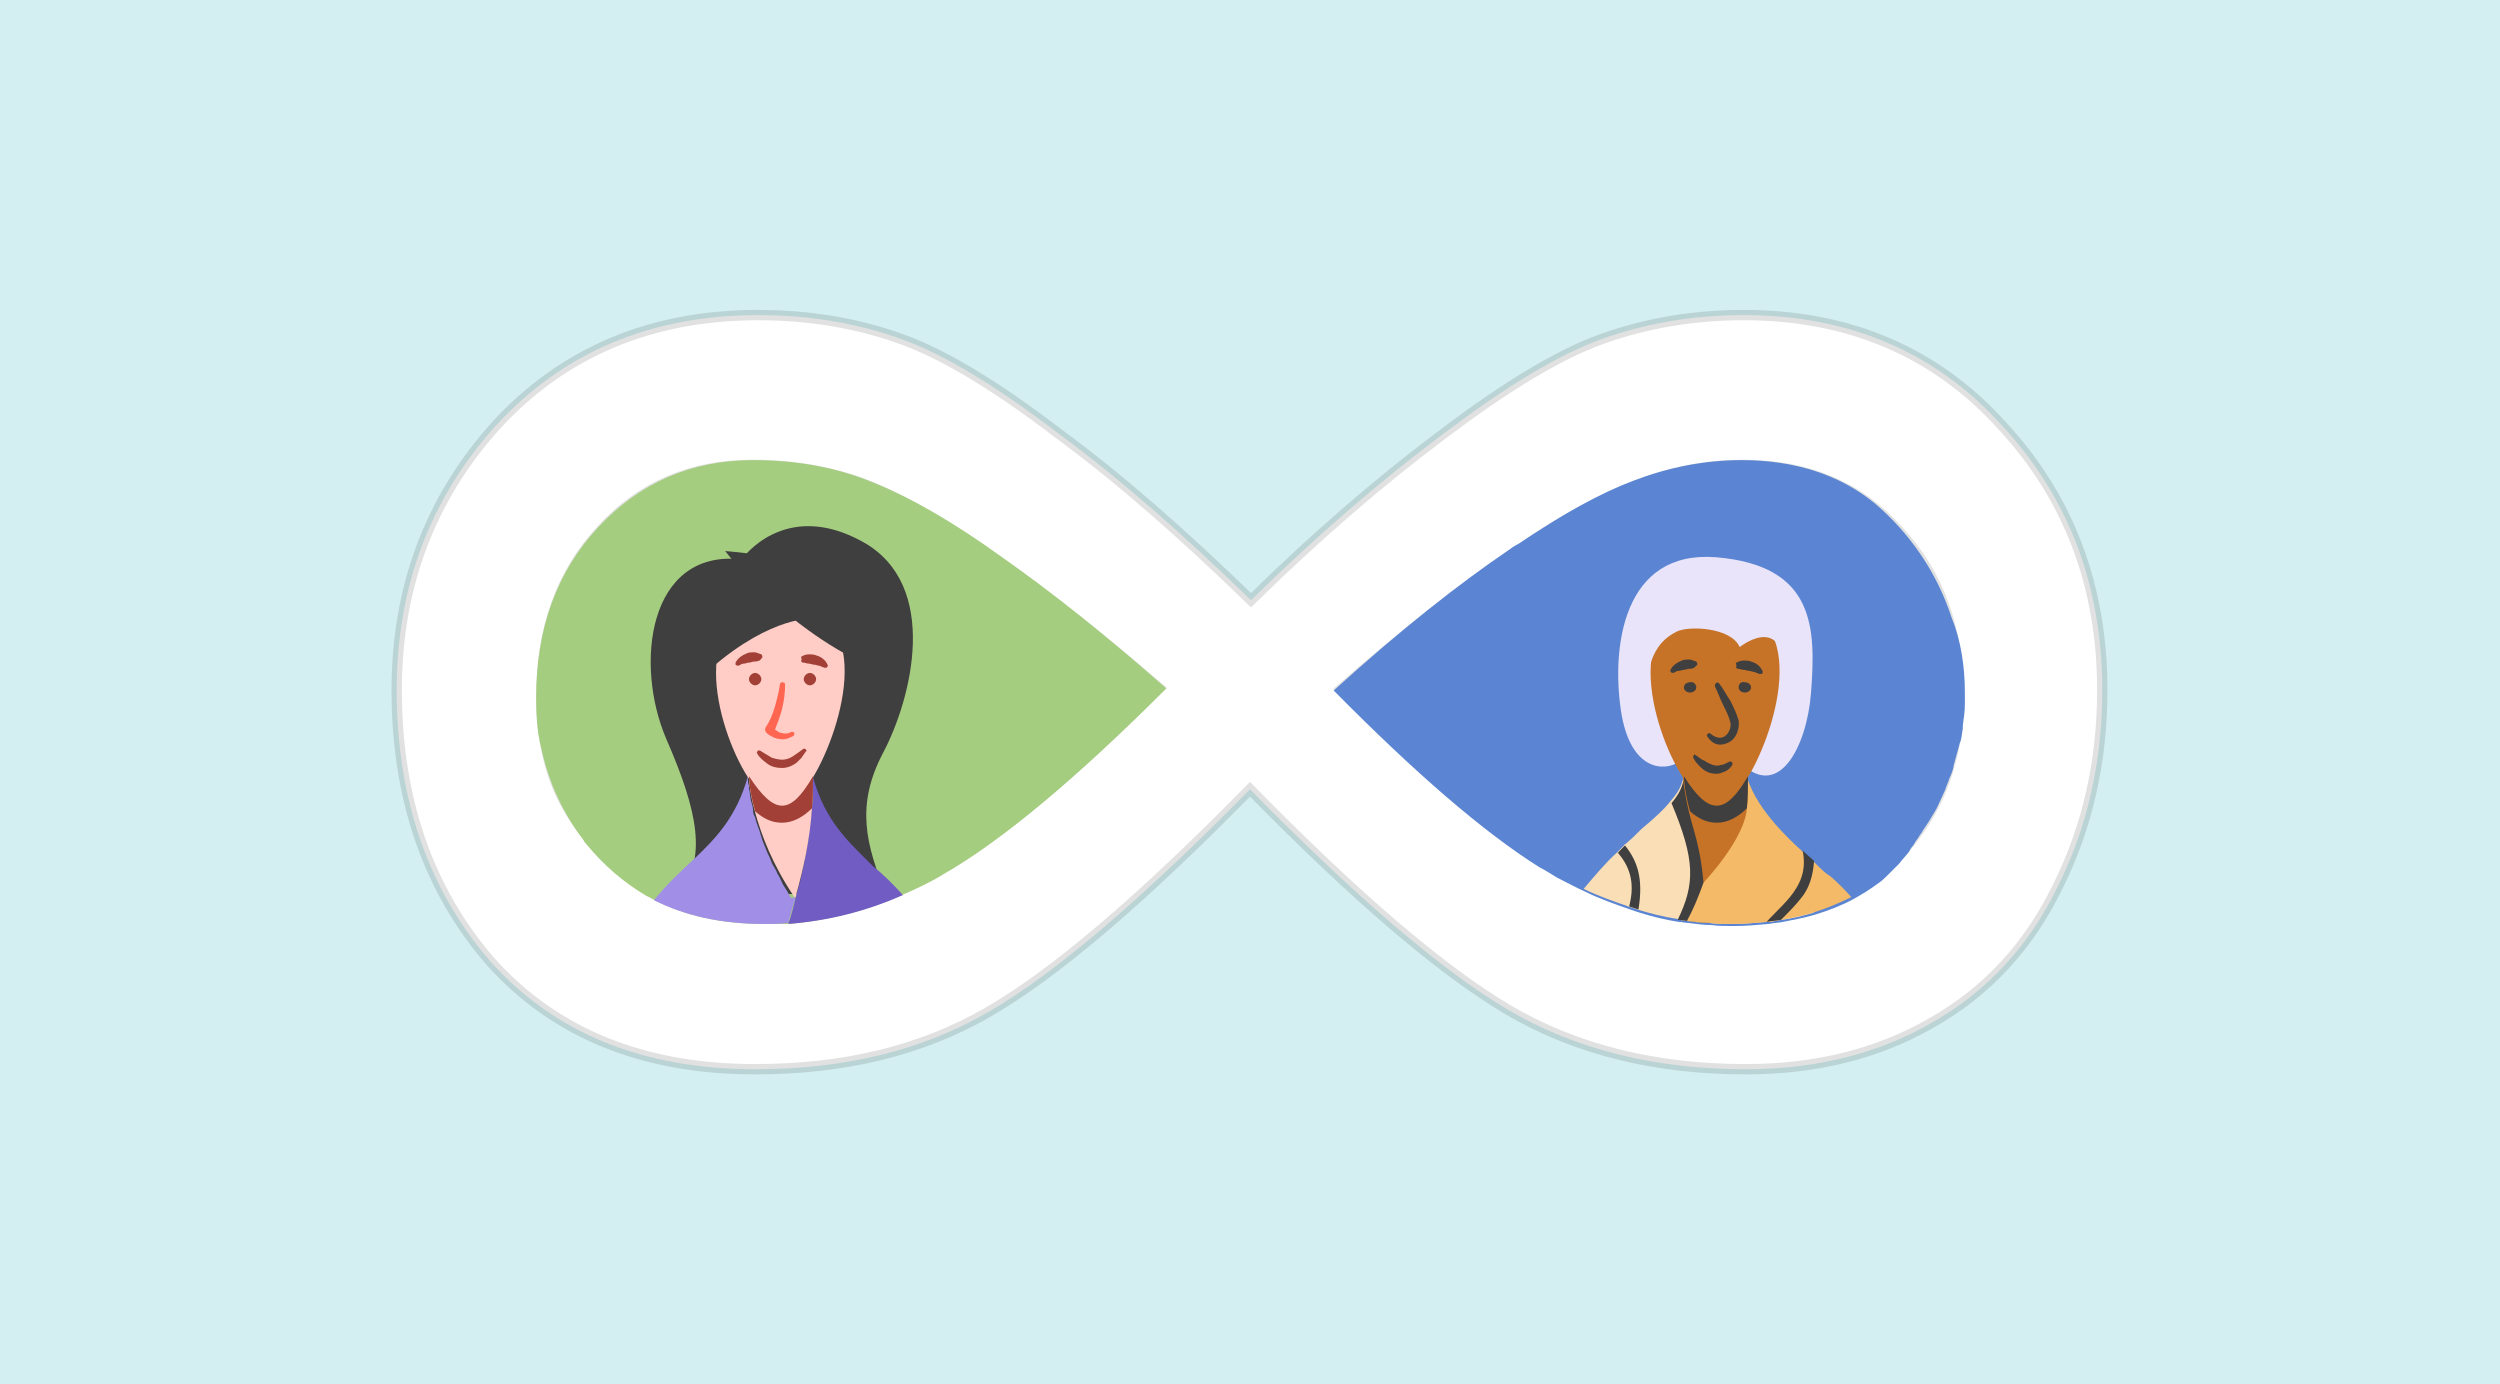 <?xml version="1.0" encoding="utf-8"?>
<!-- Generator: Adobe Illustrator 21.0.0, SVG Export Plug-In . SVG Version: 6.00 Build 0)  -->
<svg version="1.1" id="Слой_1" xmlns="http://www.w3.org/2000/svg" xmlns:xlink="http://www.w3.org/1999/xlink" x="0px" y="0px"
	 viewBox="0 0 242 134" style="enable-background:new 0 0 242 134;" xml:space="preserve">
<style type="text/css">
	.st0{fill:#FFFFFF;}
	.st1{fill:#D3EFF1;}
	.st2{fill:#FFFFFF;stroke:#000000;stroke-opacity:0.12;}
	.st3{fill:#5B85D2;}
	.st4{fill:#E9E4F9;}
	.st5{fill:#FADEB6;}
	.st6{fill:#3F3F3F;}
	.st7{fill:#F4BA67;}
	.st8{fill:#C67328;}
	.st9{fill:#A5CD7F;}
	.st10{fill:#A18FE7;}
	.st11{fill:#715CC3;}
	.st12{fill:#FFCDC6;}
	.st13{fill:#A23F36;}
	.st14{fill:#FF6651;}
</style>
<g>
	<rect id="path-1" class="st0" width="242" height="134"/>
</g>
<title>89229F14-7FD7-4D61-B56A-993A22F49A45</title>
<desc>Created with sketchtool.</desc>
<g id="Pricing">
	<g id="Pricing---Core-Features" transform="translate(-81, -1560)">
		<g id="section-3" transform="translate(81, 1194)">
			<g id="list" transform="translate(0, 109)">
				<g id="item" transform="translate(0, 257)">
					<g id="image">
						<g id="unlimited-users">
							<g id="mask">
								<rect id="path-1_1_" class="st1" width="242" height="134"/>
							</g>
							<g id="design">
								<g transform="translate(39, 31)">
									<g id="Fill-65">
										<g>
											<path id="path-3_1_" d="M145.1,52.1c-4,4.2-9.5,6.3-16.5,6.3c-5.6,0-11.3-1.6-17-4.7C106,50.5,98.8,44.4,90,35.6
												c6.5-5.7,12.2-10.1,16.9-13.3c4.7-3.3,8.8-5.6,12.2-6.8c3.4-1.4,6.9-2,10.5-2c6.5,0,11.6,2.2,15.5,6.6
												c4,4.3,6,9.8,6,16.5C151.1,42.6,149.1,47.8,145.1,52.1 M52.4,53.6C46.8,56.8,41,58.4,35,58.4c-4.5,0-8.4-0.9-11.4-2.7
												s-5.5-4.3-7.6-7.5s-3.1-7.1-3.1-11.8c0-6.7,2-12.2,6-16.5s9-6.5,15-6.5c4.2,0,8.1,0.7,11.7,2.2c3.6,1.4,7.7,3.8,12.4,7.2
												c4.7,3.3,10,7.5,16,12.7C65.2,44.4,58,50.4,52.4,53.6 M154.4,10.5C148.2,3.5,139.9,0,129.6,0c-4.9,0-9.4,0.8-13.5,2.3
												s-9.2,4.6-15.3,9.1c-6,4.5-12.3,9.9-18.9,16.4C75.4,21.4,69.1,15.9,63,11.4c-6-4.6-11-7.6-15.1-9.1
												C43.9,0.8,39.3,0,34.4,0c-10.3,0-18.6,3.5-25,10.5C3.1,17.5,0,25.9,0,35.7c0,10.5,3,19.1,8.9,26C15,68.6,23.4,72,34.1,72
												c8.4,0,15.8-1.8,22.2-5.5c6.4-3.6,14.9-10.9,25.7-21.8c10.3,10.6,18.7,17.7,25.2,21.5c6.5,3.8,14.1,5.7,22.8,5.7
												c6.7,0,12.6-1.5,17.7-4.4c5.2-3,9.2-7.3,12-13.1c2.8-5.7,4.2-12,4.2-18.8C164,25.9,160.8,17.5,154.4,10.5"/>
										</g>
										<path class="st2" d="M144.8,51.8c3.9-4.2,5.8-9.3,5.8-15.3c0-6.6-1.9-11.9-5.8-16.1C141,16.1,136,14,129.7,14
											c-3.6,0-7,0.7-10.4,2c-3.3,1.3-7.4,3.5-12.1,6.8c-4.6,3.1-10.1,7.4-16.4,12.9c8.6,8.6,15.6,14.5,21.1,17.7
											c5.6,3.1,11.2,4.6,16.8,4.6C135.5,57.9,140.9,55.9,144.8,51.8z M73.2,35.6c-5.8-5-11-9.1-15.6-12.3
											c-4.7-3.4-8.8-5.7-12.3-7.2C41.8,14.7,38,14,33.8,14c-5.9,0-10.8,2.1-14.6,6.3c-3.9,4.2-5.8,9.6-5.8,16.1
											c0,4.6,1,8.4,3,11.5s4.5,5.6,7.4,7.3c3,1.7,6.7,2.6,11.2,2.6c5.9,0,11.6-1.6,17.1-4.8l0,0C57.6,50,64.6,44.2,73.2,35.6z
											 M52.6,54.1L52.6,54.1L52.6,54.1L52.6,54.1z M154.8,10.2c6.5,7,9.7,15.6,9.7,25.6c0,6.8-1.4,13.2-4.3,19
											C157.4,60.6,153.3,65,148,68c-5.2,3-11.2,4.5-18,4.5c-8.8,0-16.5-1.9-23.1-5.8c-6.4-3.8-14.7-10.9-24.9-21.3
											C71.4,56.2,62.9,63.4,56.6,67c-6.4,3.7-13.9,5.5-22.5,5.5c-10.9,0-19.4-3.5-25.6-10.4c-6-6.9-9.1-15.7-9.1-26.3
											c0-9.9,3.2-18.5,9.6-25.6C15.5,3.1,24-0.5,34.4-0.5c5,0,9.6,0.8,13.8,2.3s9.3,4.6,15.3,9.2c6,4.4,12.1,9.8,18.6,16.1
											c6.4-6.3,12.6-11.6,18.6-16.1c6.1-4.6,11.2-7.7,15.4-9.2c4.2-1.5,8.8-2.3,13.7-2.3C140-0.5,148.4,3.1,154.8,10.2
											L154.8,10.2z"/>
									</g>
									<g id="Group" transform="translate(12.9, 13.44)">
										<path id="Fill-1" class="st3" d="M138.3,22.6c0,0.4,0,0.8,0,1.1c0,0.7-0.1,1.4-0.2,2.1c0,0.1,0,0.2,0,0.3
											c-0.1,0.5-0.1,1-0.3,1.4c-0.1,0.4-0.2,0.8-0.3,1.1c-0.1,0.4-0.2,0.7-0.3,1.1v0.1c-0.1,0.4-0.2,0.7-0.4,1.1
											c-0.1,0.4-0.3,0.7-0.4,1.1c-0.2,0.4-0.3,0.7-0.5,1.1c-0.2,0.4-0.3,0.7-0.5,1s-0.4,0.7-0.6,1c-0.2,0.3-0.4,0.6-0.6,0.9
											c0,0.1-0.1,0.1-0.1,0.2c-0.2,0.2-0.3,0.5-0.5,0.7c-0.1,0.2-0.2,0.3-0.3,0.5c-0.2,0.2-0.3,0.4-0.4,0.6
											c-0.3,0.4-0.7,0.8-1,1.2c-0.3,0.3-0.5,0.5-0.8,0.8c-0.1,0.1-0.1,0.1-0.2,0.2c-0.3,0.3-0.6,0.6-0.9,0.8l0,0
											c-0.8,0.6-1.6,1.1-2.5,1.6c-1.1,0.6-2.4,1.1-3.7,1.5c-1,0.3-2.1,0.5-3.1,0.7c-0.5,0.1-0.9,0.1-1.4,0.2
											c-1.1,0.1-2.2,0.2-3.4,0.2c-0.7,0-1.5,0-2.2-0.1c-0.7,0-1.4-0.1-2.2-0.2c-0.3,0-0.6-0.1-0.9-0.1c-1.3-0.2-2.5-0.5-3.8-0.9
											c-0.3-0.1-0.6-0.2-0.9-0.3c-1.4-0.5-2.9-1-4.3-1.7c-0.9-0.4-1.8-0.9-2.8-1.4c-0.5-0.3-1.1-0.7-1.7-1
											c-5.4-3.4-12-9.1-19.9-17.1C83.7,16.5,89.3,12.1,94,8.9c0.4-0.3,0.7-0.5,1.1-0.7c4.3-2.9,7.9-4.9,11.1-6.1
											c3.4-1.3,6.9-2,10.5-2c5.1,0,9.5,1.4,12.9,4.2c3.4,2.9,6,6.7,7.4,11C137.9,17.5,138.3,20,138.3,22.6"/>
										<path id="Fill-3" class="st4" d="M110.6,29.3c-1.2,0.9-4.7,1.1-5.6-5s0.2-15.5,9.2-14.8c9.6,0.8,9.7,6.8,9.2,13.2
											c-0.4,5.1-3.2,10.8-7.2,6.3S110.8,29.5,110.6,29.3"/>
										<path id="Fill-5" class="st5" d="M120.5,44.6c-0.5,0.1-0.9,0.2-1.4,0.2c-1.1,0.1-2.2,0.2-3.4,0.2c-0.7,0-1.5,0-2.2-0.1
											c-0.7,0-1.4-0.1-2.2-0.2c-0.3,0-0.6-0.1-0.9-0.2c-1.3-0.2-2.5-0.5-3.8-0.9c-0.3-0.1-0.6-0.2-0.9-0.3
											c-1.4-0.5-2.9-1-4.3-1.7c1.1-1.3,2.1-2.5,3.2-3.5c0,0,0.1,0,0.1-0.1c0.2-0.2,0.4-0.4,0.6-0.6c0,0,0-0.1,0.1-0.1
											c0.6-0.5,1.1-1,1.6-1.5c1.2-1,2.2-1.9,2.9-2.8c0.7-0.8,1.1-1.6,1.2-2.5l0,0l4.1,0.5l0.9,1.4l0,0l0.2,0.3L117,34l0.1,0.2
											l2.1,3.1l2.3,3.5l0.5,0.7l0.2,0.2l0.4,0.6l1.1,1.6C122.6,44.2,121.6,44.5,120.5,44.6"/>
										<path id="Fill-7" class="st6" d="M116.1,32.6v0.7v1.5l-0.1,2.4l-0.2,5.2l-2.2,2.5c-0.7,0-1.4-0.1-2.2-0.2
											c-0.3,0-0.6-0.1-0.9-0.1c1.7-3.5,1.7-5.8-0.6-11.3c0.7-0.8,1.1-1.6,1.2-2.5l0,0l4.1,0.5L116.1,32.6L116.1,32.6z"/>
										<path id="Fill-9" class="st7" d="M127.3,42.4c-1.2,0.6-2.4,1.1-3.7,1.5c-1,0.3-2,0.5-3.1,0.7c-0.5,0.1-0.9,0.2-1.4,0.2
											c-1.1,0.1-2.2,0.2-3.3,0.2c-0.7,0-1.5,0-2.2-0.1c-0.7,0-1.4-0.1-2.2-0.2c0.6-1.1,1.1-2.3,1.6-3.7l0,0
											c0.2-0.5,0.4-1,0.5-1.6c0.2-0.7,0.4-1.4,0.5-2.1l1-2.1l0,0l0.9-1.8l0.2-0.5l1.1-2.1c0.6,1.8,1.6,3.2,2.8,4.6
											c0.8,0.9,1.7,1.8,2.6,2.6c0.3,0.3,0.7,0.7,1.1,1c0.1,0.1,0.2,0.2,0.3,0.3c0.4,0.4,0.8,0.8,1.3,1.1
											C126,41,126.7,41.7,127.3,42.4"/>
										<path id="Fill-11" class="st8" d="M114.2,14.1c9.4,0,6,11.9,3.1,16.7c-2.2,3.7-3.8,3.8-6.3,0
											C107.9,26,104.7,14.1,114.2,14.1"/>
										<path id="Fill-13" class="st6" d="M112.3,28.7c0.3,0.2,0.5,0.4,0.8,0.5c0.3,0.2,0.5,0.3,0.8,0.4s0.5,0.1,0.8,0
											c0.3,0,0.5-0.2,0.8-0.3l0,0c0.1-0.1,0.2,0,0.3,0.1c0,0.1,0,0.2,0,0.2c-0.2,0.3-0.5,0.6-0.9,0.7c-0.4,0.2-0.8,0.2-1.2,0.1
											c-0.4-0.1-0.7-0.3-1-0.6c-0.3-0.3-0.5-0.5-0.7-0.9c0-0.1,0-0.2,0.1-0.3C112.1,28.6,112.2,28.6,112.3,28.7L112.3,28.7z"/>
										<path id="Fill-15" class="st6" d="M112.3,22.1c0,0.3-0.3,0.5-0.6,0.5c-0.3,0-0.6-0.2-0.6-0.5s0.3-0.5,0.6-0.5
											C112,21.5,112.3,21.8,112.3,22.1"/>
										<path id="Fill-17" class="st6" d="M116.4,22.1c0,0.3,0.3,0.5,0.6,0.5c0.3,0,0.6-0.2,0.6-0.5s-0.3-0.5-0.6-0.5
											C116.6,21.5,116.4,21.8,116.4,22.1"/>
										<path id="Fill-19" class="st6" d="M116.2,19.7c0.2-0.1,0.4-0.2,0.7-0.2c0.2,0,0.5,0,0.7,0.1c0.4,0.1,0.9,0.4,1.1,0.9
											c0.1,0.1,0,0.3-0.1,0.3s-0.1,0-0.2,0l0,0c-0.2-0.1-0.3-0.1-0.5-0.2c-0.2,0-0.3-0.1-0.5-0.1s-0.3-0.1-0.5-0.1
											s-0.4-0.1-0.5-0.1h-0.1c-0.1,0-0.2-0.2-0.1-0.3C116.1,19.7,116.1,19.7,116.2,19.7"/>
										<path id="Fill-21" class="st6" d="M112.1,20.2c-0.2,0.1-0.4,0.1-0.5,0.1c-0.2,0-0.3,0.1-0.5,0.1s-0.3,0.1-0.5,0.1
											s-0.3,0.1-0.5,0.2l0,0c-0.1,0-0.2,0-0.3-0.1c0-0.1,0-0.1,0-0.2c0.2-0.4,0.6-0.7,1.1-0.9c0.2-0.1,0.5-0.1,0.7-0.1
											s0.4,0.1,0.7,0.2c0.1,0.1,0.1,0.2,0.1,0.3C112.2,20.1,112.2,20.1,112.1,20.2L112.1,20.2z"/>
										<path id="Fill-23" class="st6" d="M114.5,21.7c0.4,0.5,0.7,1.1,1.1,1.7c0.3,0.6,0.6,1.2,0.8,1.9c0.1,0.8-0.2,1.7-0.9,2.1
											c-0.4,0.2-0.8,0.3-1.2,0.2c-0.4-0.1-0.7-0.4-0.9-0.7c-0.1-0.1-0.1-0.2,0-0.3c0.1-0.1,0.2-0.1,0.3,0l0,0
											c0.5,0.4,1,0.5,1.4,0.2s0.6-0.9,0.5-1.3c-0.1-0.5-0.4-1.1-0.7-1.7c-0.3-0.6-0.5-1.2-0.8-1.8c0-0.1,0-0.2,0.1-0.3
											C114.3,21.6,114.4,21.6,114.5,21.7"/>
										<path id="Fill-25" class="st8" d="M117.3,30.7c0,1,0,2.1-0.1,3.1c-0.2,3-4.2,7.2-4.2,7.2c-0.3-3.5-1-5.1-1.4-6.8
											c-0.5-2.1-0.6-3.4-0.6-3.4C113.5,34.5,115.1,34.5,117.3,30.7"/>
										<path id="Fill-27" class="st6" d="M117.3,30.7c0,1,0,2.1-0.1,3.1c-0.8,0.8-1.8,1.4-2.9,1.4c-1,0-1.8-0.4-2.6-1.1
											c-0.6-2.1-0.6-3.4-0.6-3.4C113.5,34.5,115.1,34.5,117.3,30.7"/>
										<path id="Fill-29" class="st4" d="M107.4,26.8c-0.4-6.8,0.8-9,3-10.1c1.2-0.6,5.3-0.4,6.1,1.5c0,0,5.3-4.3,4.3,5.2
											c1.1-2,3.2-10.8-7.1-10.8C103.3,12.6,107.4,26.8,107.4,26.8"/>
										<path id="Fill-31" class="st6" d="M123.7,38.9c-0.1,1.5-0.5,2.6-1.1,3.4c-0.6,0.8-1.3,1.5-2.1,2.3
											c-0.5,0.1-0.9,0.1-1.4,0.2c1-1.1,2.2-2.1,2.9-3.3c0.6-1,0.9-2.1,0.6-3.6C123,38.3,123.4,38.6,123.7,38.9"/>
										<path id="Fill-33" class="st6" d="M106.7,43.6c-0.3-0.1-0.6-0.2-0.9-0.3c0.5-1.9,0.3-3.6-1.1-5.2c0,0,0.1,0,0.1-0.1
											c0.2-0.2,0.4-0.4,0.6-0.6C106.6,38.9,107.2,40.6,106.7,43.6"/>
										<path id="Fill-35" class="st9" d="M61,22.2C52.2,31,45,37,39.4,40.2c-1.3,0.8-2.6,1.4-4,2c-3.6,1.6-7.3,2.5-11.1,2.8
											c-0.7,0-1.4,0-2.2,0c-4.2,0-7.7-0.8-10.6-2.3c-0.3-0.1-0.5-0.3-0.8-0.4c-2.2-1.3-4.2-3-5.9-5.1c-0.1-0.1-0.2-0.2-0.2-0.3
											c-2-2.6-3.4-5.6-4.1-8.9l0,0C0.1,26.5,0,24.8,0,23.1c0-6.7,2-12.2,6-16.5s9-6.5,15-6.5c4.2,0,8.1,0.7,11.7,2.2
											c3.5,1.4,7.7,3.8,12.4,7.2C49.8,12.8,55.1,17,61,22.2"/>
										<path id="Fill-37" class="st6" d="M13.9,42c2.6-3.4,1.8-7.8-1.3-14.9c-3.1-7.2-1.8-18.4,7.3-17.4c0,0,4.1-5.9,11.7-1.7
											s4.7,15.3,2,20.4s-1.7,8.9,0.3,13.8L13.9,42z"/>
										<path id="Fill-39" class="st10" d="M25.1,42.4c-0.2,0.8-0.5,1.7-0.7,2.5C23.6,45,22.9,45,22.1,45c-4.2,0-7.7-0.8-10.7-2.3
											c1.3-1.6,2.7-2.9,3.9-4c2.2-2.1,4.1-4.1,5.2-8c0,0,0,0.1,0,0.3c0,0.2,0,0.4,0.1,0.6c0,0.1,0,0.2,0,0.3
											c0.1,0.3,0.1,0.8,0.2,1.2c0.1,0.3,0.2,0.6,0.2,1c0,0.2,0.1,0.4,0.2,0.6c0,0.1,0.1,0.3,0.1,0.4c0.2,0.5,0.4,1.1,0.6,1.8
											c0.1,0.3,0.3,0.7,0.4,1s0.3,0.6,0.4,0.9c0.1,0.3,0.2,0.5,0.4,0.8c0,0.1,0.1,0.1,0.1,0.2c0.1,0.1,0.1,0.3,0.2,0.4
											c0.2,0.3,0.3,0.6,0.5,1c0.2,0.3,0.4,0.6,0.6,1c0.1,0.1,0.1,0.2,0.2,0.3L25.1,42.4z"/>
										<path id="Fill-41" class="st11" d="M35.5,42.2c-3.6,1.6-7.3,2.5-11.1,2.8c0.3-0.8,0.5-1.6,0.7-2.5c0-0.1,0.1-0.2,0.1-0.4
											l0,0c0.3-0.9,0.5-1.8,0.7-2.8c0.1-0.3,0.1-0.7,0.2-1.1c0.2-1,0.3-1.9,0.4-2.9l0,0c0.1-0.5,0.1-1,0.2-1.4
											c0.1-1,0.1-2,0.1-3.1c1.2,4.3,3.4,6.2,5.8,8.6l0,0C33.6,40.2,34.5,41.1,35.5,42.2"/>
										<path id="Fill-43" class="st12" d="M23.7,14.1c9.4,0,6,11.9,3.1,16.7c-2.2,3.7-3.8,3.8-6.3,0C17.4,26,14.3,14.1,23.7,14.1
											"/>
										<path id="Fill-45" class="st13" d="M21.8,28.3c0.3,0.2,0.7,0.4,1,0.6c0.3,0.1,0.7,0.2,1,0.2s0.7-0.1,1-0.3
											c0.3-0.2,0.6-0.4,1-0.7l0,0c0.1-0.1,0.2-0.1,0.3,0c0.1,0.1,0.1,0.2,0,0.2c-0.1,0.2-0.3,0.4-0.4,0.6
											c-0.2,0.2-0.3,0.3-0.5,0.5c-0.4,0.3-0.9,0.5-1.4,0.5s-1-0.1-1.4-0.4s-0.8-0.6-1-1c-0.1-0.1,0-0.2,0.1-0.3
											C21.6,28.2,21.7,28.2,21.8,28.3L21.8,28.3z"/>
										<path id="Fill-47" class="st13" d="M21.8,21.3c0,0.3-0.3,0.6-0.6,0.6c-0.3,0-0.6-0.3-0.6-0.6c0-0.3,0.3-0.6,0.6-0.6
											C21.5,20.7,21.8,21,21.8,21.3"/>
										<path id="Fill-49" class="st13" d="M25.9,21.3c0,0.3,0.3,0.6,0.6,0.6c0.3,0,0.6-0.3,0.6-0.6c0-0.3-0.3-0.6-0.6-0.6
											C26.2,20.7,25.9,21,25.9,21.3"/>
										<path id="Fill-51" class="st13" d="M25.7,19.1c0.2-0.1,0.4-0.2,0.7-0.2c0.2,0,0.5,0,0.7,0.1c0.4,0.1,0.9,0.4,1.1,0.9
											c0.1,0.1,0,0.2-0.1,0.3c-0.1,0-0.1,0-0.2,0l0,0c-0.2-0.1-0.3-0.1-0.5-0.2c-0.2,0-0.3-0.1-0.5-0.1s-0.3-0.1-0.5-0.1
											s-0.4-0.1-0.5-0.1h-0.1c-0.1,0-0.2-0.2-0.1-0.3C25.6,19.1,25.7,19.1,25.7,19.1"/>
										<path id="Fill-53" class="st13" d="M21.6,19.5c-0.2,0.1-0.4,0.1-0.5,0.1c-0.2,0-0.3,0.1-0.5,0.1s-0.3,0.1-0.5,0.1
											s-0.3,0.1-0.5,0.2l0,0c-0.1,0-0.2,0-0.3-0.1c0-0.1,0-0.1,0-0.2c0.2-0.4,0.6-0.7,1.1-0.9c0.2-0.1,0.5-0.1,0.7-0.1
											s0.4,0.1,0.7,0.2c0.1,0.1,0.1,0.2,0.1,0.3C21.7,19.4,21.7,19.5,21.6,19.5L21.6,19.5z"/>
										<path id="Fill-55" class="st14" d="M24.1,21.8c0,0.8-0.1,1.6-0.3,2.4c-0.2,0.8-0.5,1.5-0.8,2.3L22.9,26
											c0.1,0.1,0.2,0.2,0.4,0.3c0.1,0.1,0.3,0.2,0.4,0.2c0.3,0.1,0.7,0.1,1-0.1l0,0c0.1,0,0.2,0,0.3,0.1c0,0.1,0,0.2-0.1,0.3
											c-0.4,0.2-0.8,0.4-1.3,0.3c-0.2,0-0.5-0.1-0.7-0.2s-0.4-0.2-0.6-0.4c-0.1-0.1-0.2-0.3-0.1-0.5l0,0l0,0
											c0.4-0.6,0.7-1.3,0.9-2c0.2-0.7,0.4-1.5,0.5-2.2l0,0c0-0.1,0.1-0.2,0.2-0.2C24,21.6,24.1,21.7,24.1,21.8"/>
										<path id="Fill-57" class="st12" d="M26.8,30.7c0,1,0,2.1-0.1,3.1c-0.2,3-0.8,5.8-1.6,8.6H25c-2.1-3.1-3.2-6-3.8-8.2
											c-0.6-2.1-0.6-3.4-0.6-3.4C23.1,34.5,24.6,34.5,26.8,30.7"/>
										<path id="Fill-59" class="st13" d="M26.8,30.7c0,1,0,2.1-0.1,3.1c-0.8,0.8-1.8,1.4-2.9,1.4c-1,0-1.8-0.4-2.6-1.1
											c-0.6-2.1-0.6-3.4-0.6-3.4C23.1,34.5,24.6,34.5,26.8,30.7"/>
										<path id="Fill-61" class="st6" d="M18.3,8.9c0,0,6.8,9.1,17.2,12.4C35.6,21.3,38.9,10.7,18.3,8.9"/>
										<path id="Fill-63" class="st6" d="M26,15.5c0,0-5,0.2-11.5,7.1C14.5,22.6,13.2,6.2,26,15.5"/>
									</g>
								</g>
							</g>
						</g>
					</g>
				</g>
			</g>
		</g>
	</g>
</g>
</svg>
